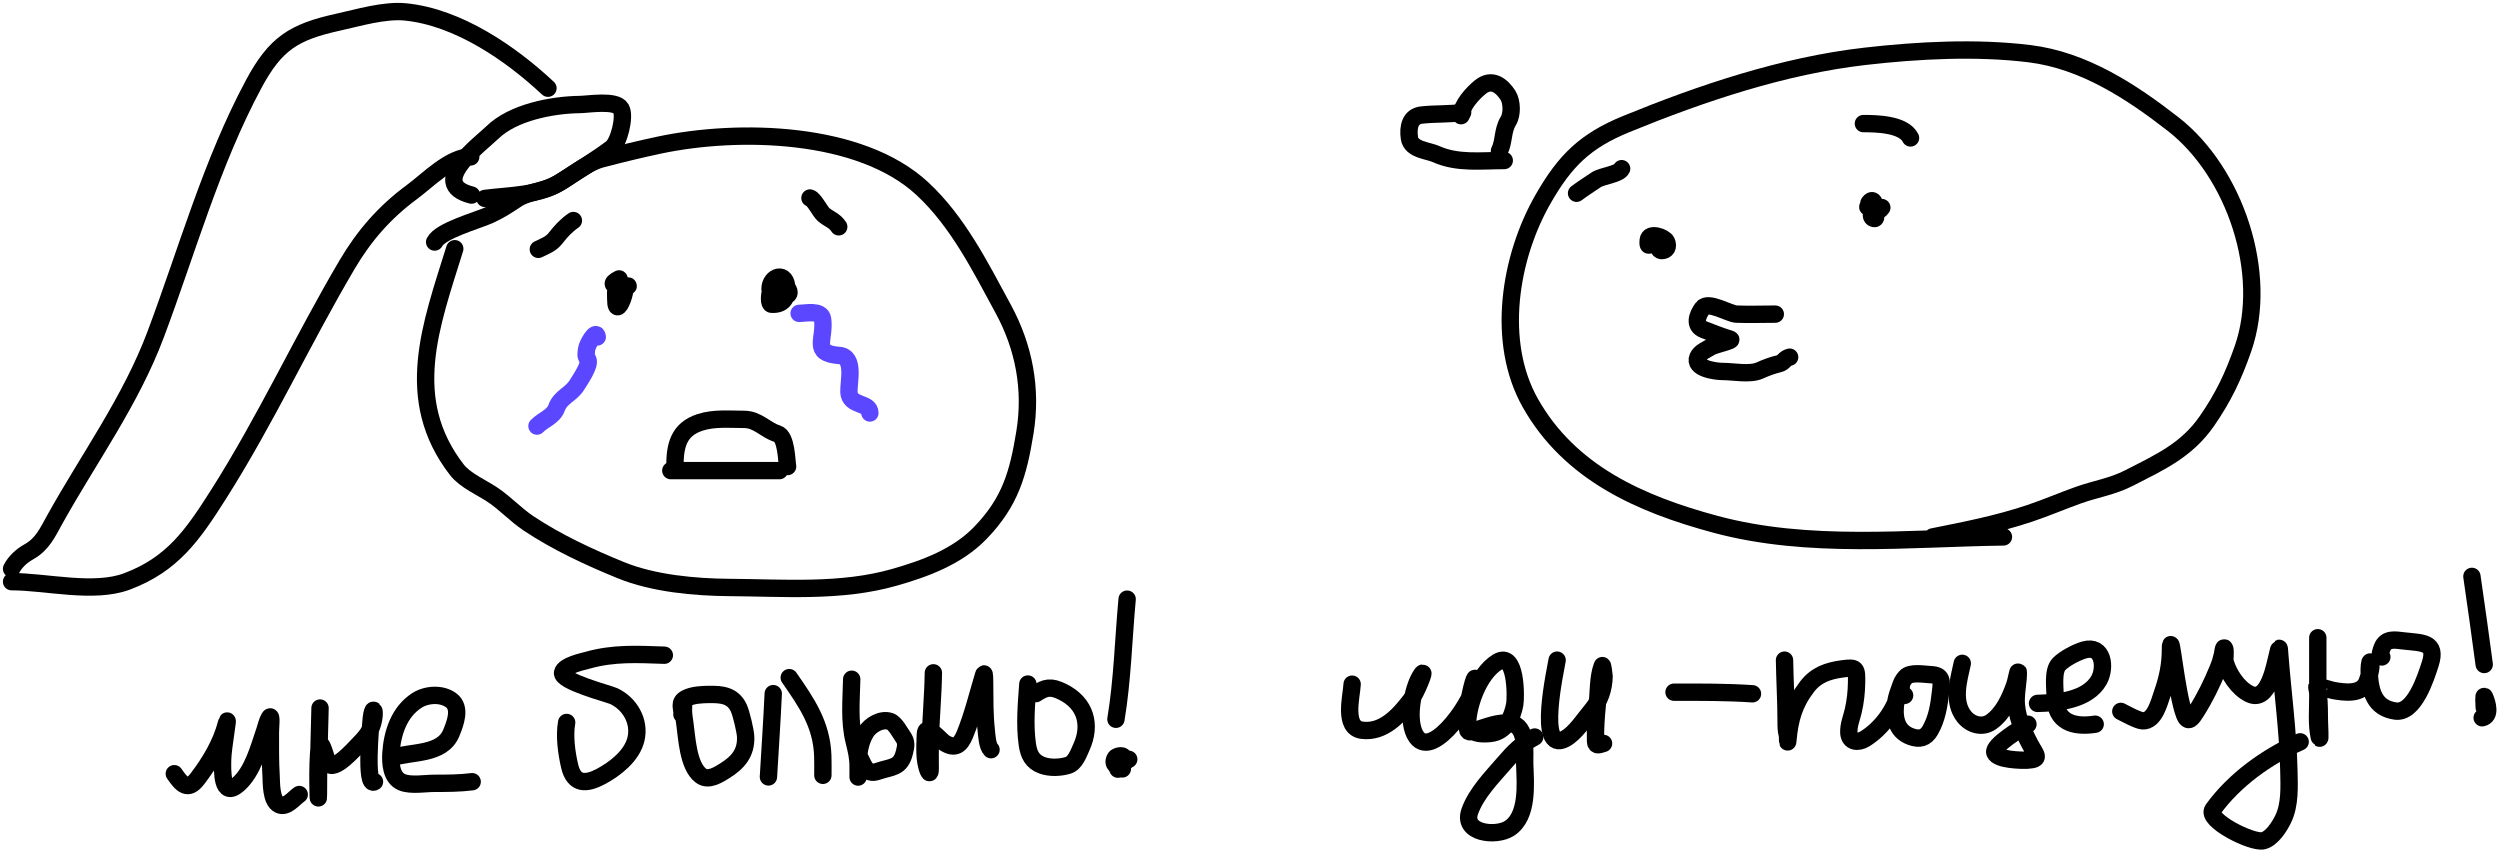 <svg width="432" height="147" viewBox="0 0 432 147" fill="none" xmlns="http://www.w3.org/2000/svg">
<path d="M78.583 42.98C74.493 56.16 69.497 68.95 78.937 81.166C80.382 83.037 83.252 84.24 85.184 85.545C87.371 87.023 89.136 88.975 91.333 90.439C96.221 93.698 101.852 96.309 107.271 98.521C112.891 100.815 120.043 101.473 126.042 101.515C135.51 101.581 145.314 102.391 154.505 99.776C159.909 98.239 165.423 96.195 169.38 92.113C174.605 86.722 175.951 81.81 177.107 74.727C178.334 67.212 176.933 59.951 173.34 53.348C169.395 46.098 165.56 38.344 159.398 32.613C148.667 22.63 127.632 22.166 113.904 25.078C110.57 25.786 107.235 26.602 103.955 27.461C101.156 28.194 98.371 30.816 95.712 32.097C93.7 33.068 91.114 33.188 89.273 34.416C87.653 35.495 86.351 36.358 84.507 37.185C82.427 38.118 76.092 39.849 75.106 41.821" stroke="black" stroke-width="3" stroke-linecap="round"/>
<path d="M106.402 51.094C109.927 45.659 106.402 56.659 106.402 51.673C106.402 50.008 106.107 49.279 108.012 49.355C110.484 49.454 103.473 49.95 106.981 48.196" stroke="black" stroke-width="3" stroke-linecap="round"/>
<path d="M133.061 49.935C133.061 47.67 135.959 46.757 135.959 49.935C135.959 51.609 135.236 52.688 133.319 52.575C132.46 52.525 133.251 47.023 135.379 49.033C137.617 51.147 135.541 51.655 133.641 50.514" stroke="black" stroke-width="3" stroke-linecap="round"/>
<path d="M83.799 34.287C88.189 33.722 93.147 33.834 96.936 31.389C99.873 29.494 102.892 27.695 105.693 25.594C106.95 24.651 108.072 20.113 107.303 18.768C106.43 17.241 101.668 18.04 100.22 18.059C95.292 18.125 88.607 19.451 85.087 22.889C83.054 24.875 73.673 31.755 81.481 33.708" stroke="black" stroke-width="3" stroke-linecap="round"/>
<path d="M94.687 15.241C88.263 9.231 79.172 2.962 70.053 2.059C66.414 1.699 61.865 3.077 58.436 3.83C50.755 5.518 47.595 7.534 43.853 14.5C36.547 28.101 32.301 43.418 26.881 57.836C22.591 69.249 15.436 79.072 9.539 89.638C8.232 91.979 7.367 94.03 4.966 95.364C3.743 96.043 2.592 97.105 2 98.289" stroke="black" stroke-width="3" stroke-linecap="round"/>
<path d="M2 100.513C8.026 100.513 16.195 102.625 21.938 100.472C29.834 97.511 33.33 92.402 37.757 85.436C45.953 72.537 52.238 58.835 60.001 45.684C62.961 40.671 66.493 36.634 71.206 33.16C73.947 31.141 77.796 27.105 81.34 27.105" stroke="black" stroke-width="3" stroke-linecap="round"/>
<path d="M103.208 58.226C103.025 56.759 101.435 59.625 101.371 60.29C101.274 61.315 101.148 61.362 101.573 62.127C102.081 63.043 100.144 65.766 99.685 66.531C98.716 68.146 96.857 68.582 96.187 70.457C95.629 72.019 93.954 72.463 92.79 73.627" stroke="#5A47FF" stroke-width="3" stroke-linecap="round"/>
<path d="M138.088 54.15C139.11 54.15 141.914 53.526 142.139 55.106C142.647 58.658 140.14 61.062 145.008 61.422C147.789 61.628 146.628 65.941 146.694 67.739C146.788 70.283 150.318 69.461 150.318 71.363" stroke="#5A47FF" stroke-width="3" stroke-linecap="round"/>
<path d="M115.917 81.32H134.681" stroke="black" stroke-width="3" stroke-linecap="round"/>
<path d="M116.625 80.612C116.625 77.059 117.215 74.198 120.991 72.98C123.42 72.196 126.07 72.469 128.584 72.469C130.949 72.469 132.281 74.333 134.327 74.947C135.912 75.422 135.914 79.604 136.097 80.612" stroke="black" stroke-width="3" stroke-linecap="round"/>
<path d="M30.12 133.697C31.416 135.581 32.457 136.739 34.102 134.589C36.275 131.748 38.234 128.485 39.129 124.996C39.651 122.959 38.504 129.166 38.468 131.268C38.437 133.067 38.247 138.125 41.205 135.496C43.698 133.279 44.722 129.244 45.77 126.195C46.005 125.512 46.174 124.645 46.554 124.012C46.993 123.281 46.724 125.711 46.724 126.564C46.724 129.083 46.694 131.612 46.847 134.128C46.918 135.311 46.801 138.343 48.23 139.047C49.495 139.67 50.807 137.893 51.705 137.295" stroke="black" stroke-width="3" stroke-linecap="round"/>
<path d="M55.302 122.352C55.165 127.343 55.025 132.332 55.025 137.325C55.025 140.083 54.755 131.779 55.179 129.054C55.45 127.312 56.451 131.494 56.686 131.883C57.657 133.493 61.241 129.387 61.743 128.885C63.165 127.464 64.207 126.285 64.557 124.289C64.856 122.578 64.416 121.926 64.157 124.166C64.044 125.142 63.046 136.191 64.711 135.081" stroke="black" stroke-width="3" stroke-linecap="round"/>
<path d="M67.755 130.93C71.148 129.799 76.407 130.53 77.993 126.625C78.657 124.993 79.715 122.328 77.963 121.014C76.309 119.774 73.658 119.974 71.998 121.06C68.961 123.047 67.784 126.659 67.555 130.131C67.442 131.843 67.58 134.397 69.476 135.173C71.002 135.797 73.464 135.358 75.072 135.358C77.254 135.358 79.424 135.352 81.591 135.081" stroke="black" stroke-width="3" stroke-linecap="round"/>
<path d="M97.917 124.842C97.502 127.195 97.903 130.115 98.44 132.406C99.193 135.617 101.306 135.532 103.867 134.159C106.325 132.84 109.207 130.596 109.893 127.732C110.635 124.638 108.806 121.572 106.065 120.292C105.203 119.889 96.932 117.761 97.21 116.233C97.438 114.981 100.79 114.298 101.561 114.081C106.074 112.809 110.187 113.064 114.798 113.22" stroke="black" stroke-width="3" stroke-linecap="round"/>
<path d="M118.118 121.798C118.095 123.187 118.06 123.079 118.333 124.934C118.697 127.397 118.861 132.37 121.147 134.051C122.458 135.015 124.269 133.789 125.236 133.19C127.511 131.78 128.962 130.109 128.849 127.302C128.81 126.337 128.085 123.243 127.65 122.321C126.616 120.132 124.705 119.971 122.53 120C121.321 120.015 119.691 120.075 118.549 120.676C117.174 121.399 117.949 122.334 117.841 123.459" stroke="black" stroke-width="3" stroke-linecap="round"/>
<path d="M133.615 119.861C133.397 124.66 133.067 129.455 132.785 134.251" stroke="black" stroke-width="3" stroke-linecap="round"/>
<path d="M136.382 117.094C139.443 121.496 141.991 125.206 142.178 130.622C142.216 131.738 142.193 132.857 142.193 133.974" stroke="black" stroke-width="3" stroke-linecap="round"/>
<path d="M147.174 117.371C147.099 120.951 146.724 124.612 147.605 128.132C147.989 129.671 148.281 130.861 148.281 132.452C148.281 133.041 148.281 134.809 148.281 134.22C148.281 131.44 148.176 129.006 149.603 126.564C150.329 125.323 152.258 124.143 153.8 124.658C154.701 124.958 155.542 126.632 156.06 127.363C156.689 128.252 156.542 128.952 156.291 129.977C155.602 132.787 154.121 132.45 151.632 133.298C149.525 134.015 149.248 131.989 148.281 130.377" stroke="black" stroke-width="3" stroke-linecap="round"/>
<path d="M161.287 116.264C161.229 120.257 160.839 124.234 160.749 128.224C160.719 129.572 160.734 130.92 160.734 132.267C160.734 132.297 160.826 134.163 160.441 133.267C159.63 131.374 159.844 128.88 159.903 126.871C159.966 124.772 162.4 127.87 163.224 128.378C165.044 129.5 165.97 128.766 166.729 126.918C168.108 123.56 168.936 120.012 169.988 116.556C170.14 116.058 170.137 117.588 170.142 118.108C170.166 120.781 170.129 123.472 170.419 126.133C170.519 127.055 170.595 128.892 171.249 129.546" stroke="black" stroke-width="3" stroke-linecap="round"/>
<path d="M177.614 118.201C177.363 121.619 177.039 125.213 177.521 128.624C177.772 130.395 178.392 131.642 180.104 132.252C181.472 132.739 183.186 132.668 184.562 132.252C185.808 131.876 186.379 130.177 186.869 129.101C188.603 125.285 187.635 121.522 183.594 119.538C181.594 118.557 180.667 118.748 178.997 119.861" stroke="black" stroke-width="3" stroke-linecap="round"/>
<path d="M194.77 103.534C194.133 110.384 193.965 117.5 192.833 124.289" stroke="black" stroke-width="3" stroke-linecap="round"/>
<path d="M193.94 132.867C193.07 132.497 192.095 132.097 192.726 130.976C192.904 130.66 193.991 130.394 194.156 130.838C194.408 131.52 194.064 132.84 193.187 132.913C192.911 132.936 194.635 131.383 195.047 131.207" stroke="black" stroke-width="3" stroke-linecap="round"/>
<path d="M346.194 92.778C329.692 93.004 312.524 94.938 296.392 90.588C283.401 87.086 271.242 81.698 264.432 69.625C258.495 59.101 260.84 44.49 266.672 34.343C270.443 27.781 273.886 24.35 281.016 21.434C294.06 16.097 308.218 11.34 322.262 9.732C331.443 8.68 341.539 8.145 350.724 9.279C360.067 10.432 368.289 15.807 375.537 21.459C386.187 29.763 392.107 47.281 387.592 60.239C385.933 64.997 384.2 68.662 381.325 72.796C377.822 77.834 373.208 79.878 367.887 82.611C365.037 84.074 362.134 84.496 359.155 85.555C356.291 86.573 353.554 87.766 350.674 88.726C345.085 90.589 339.668 91.637 333.964 92.778" stroke="black" stroke-width="3" stroke-linecap="round"/>
<path d="M285.174 41.182C285.13 42.59 284.661 42.788 284.82 41.458C284.987 40.072 287.625 40.982 287.967 41.753C288.362 42.641 287.974 43.306 287.122 43.306C286.599 43.306 286.187 42.22 286.945 42.598" stroke="black" stroke-width="3" stroke-linecap="round"/>
<path d="M325.182 35.871C323.973 37.578 322.683 35.406 322.979 35.026C324.136 33.537 324.191 37.145 324.1 37.602C324.039 37.906 323.625 37.743 323.49 37.563C323.172 37.138 323.668 36.36 323.333 35.95C322.97 35.507 322.03 35.871 323.765 35.871" stroke="black" stroke-width="3" stroke-linecap="round"/>
<path d="M306.771 54.282C304.537 54.282 302.279 54.368 300.044 54.282C298.821 54.235 295.169 51.952 294.203 53.24C293.266 54.488 292.66 56.273 294.419 56.957C295.917 57.54 297.474 58.157 298.982 58.609C299.737 58.836 296.332 59.536 295.658 59.947C294.896 60.411 293.761 60.85 293.396 61.717C292.573 63.671 296.404 64.195 297.763 64.195C299.584 64.195 302.407 64.786 304.096 64.018C305.147 63.541 306.276 63.119 307.401 62.858C308.298 62.649 308.296 61.955 309.25 61.717" stroke="black" stroke-width="3" stroke-linecap="round"/>
<path d="M280.218 29.145C279.782 30.126 276.821 30.393 275.812 31.072C274.68 31.834 273.51 32.582 272.429 33.393" stroke="black" stroke-width="3" stroke-linecap="round"/>
<path d="M321.995 21.356C324.211 21.356 328.934 21.425 330.138 23.834" stroke="black" stroke-width="3" stroke-linecap="round"/>
<path d="M252.466 19.988C252.572 18.185 254.445 16.144 255.787 15.054C257.764 13.447 259.488 14.763 260.583 16.483C261.265 17.555 261.342 19.741 260.645 20.88C259.61 22.569 259.929 24.433 259.107 26.076" stroke="black" stroke-width="3" stroke-linecap="round"/>
<path d="M252.743 19.435C250.39 19.765 248.013 19.619 245.655 19.881C243.635 20.105 243.277 22.032 243.549 23.863C243.856 25.923 246.716 25.977 248.161 26.63C251.852 28.298 255.99 27.737 259.937 27.737" stroke="black" stroke-width="3" stroke-linecap="round"/>
<path d="M233.649 118.225C233.528 120.419 232.068 125.776 235.371 126.189C239.012 126.644 241.689 123.727 243.749 121.023C244.726 119.741 246.535 115.234 245.625 116.565C243.997 118.944 242.976 124.857 244.779 127.357C247.688 131.39 254.956 120.523 254.956 117.61C254.956 115.74 253.732 121.169 253.481 123.022C253.056 126.148 254.489 127.056 257.539 126.742C260.136 126.474 261.339 124.015 261.751 121.7C261.97 120.473 262.035 112.389 258.738 114.412C255.473 116.416 253.39 122.271 253.588 125.943C253.634 126.791 254.386 126.367 254.972 126.189C256.885 125.605 258.965 124.694 261.014 124.989C264.003 125.42 263.401 130.048 263.473 132.123C263.588 135.411 264.113 141.042 260.798 143.161C258.505 144.627 252.61 144.036 253.988 140.178C255.109 137.04 257.807 134.316 259.937 131.846C261.636 129.877 262.964 128.538 265.195 127.357" stroke="black" stroke-width="3" stroke-linecap="round"/>
<path d="M269.069 114.074C268.885 115.384 265.478 130.372 270.453 127.665C272.249 126.687 273.741 124.293 275.034 122.76C276.464 121.065 277.15 119.033 277.187 116.811C277.188 116.738 276.943 114.86 276.879 115.028C276.134 116.965 276.221 119.705 276.018 121.73C275.807 123.842 275.651 125.971 275.711 128.095C275.738 129.056 276.423 128.632 277.094 128.464" stroke="black" stroke-width="3" stroke-linecap="round"/>
<path d="M289.27 119.609C293.797 119.609 298.312 119.584 302.829 119.886" stroke="black" stroke-width="3" stroke-linecap="round"/>
<path d="M308.364 114.074C308.418 117.606 308.641 121.135 308.641 124.667C308.641 125.49 308.643 126.221 308.856 127.019C308.927 127.285 308.86 128.861 308.948 127.895C309.281 124.234 310.03 121.582 312.254 118.671C313.816 116.625 315.865 115.916 318.357 115.581C320.795 115.254 320.859 115.461 320.817 117.979C320.789 119.619 320.614 121.207 320.248 122.807C319.964 124.046 319.413 125.323 319.479 126.619C319.563 128.263 321.091 128.413 322.277 127.665C325.258 125.786 327.359 122.753 328.319 119.394C329.228 116.213 327.83 119.922 327.642 121.023C327.212 123.555 327.445 126.305 330.225 127.296C331.691 127.818 332.751 127.569 333.546 126.189C334.709 124.168 335.076 121.814 335.329 119.532C335.536 117.672 335.688 116.669 333.607 116.58C332.526 116.534 330.075 116.071 329.272 117.026C328.296 118.186 328.019 119.246 329.118 120.162" stroke="black" stroke-width="3" stroke-linecap="round"/>
<path d="M339.08 114.628C338.451 117.532 337.327 121.196 339.403 123.821C340.531 125.247 342.563 125.845 344.092 124.743C346.192 123.231 347.312 120.708 348.151 118.348C348.397 117.654 348.766 115.49 348.766 116.227C348.766 117.733 348.434 119.238 348.397 120.746C348.326 123.604 349.509 126.182 350.826 128.664C351.784 130.471 352.779 131.218 350.334 131.354C349.343 131.409 345.166 131.333 344.707 130.063C344.257 128.817 349.472 125.7 350.426 125.143" stroke="black" stroke-width="3" stroke-linecap="round"/>
<path d="M352.086 121.546C355.651 121.452 360.746 121.002 362.709 117.503C363.888 115.401 363.488 111.331 360.111 112.322C358.827 112.699 356.752 113.782 355.807 114.751C354.663 115.923 355.13 118.954 355.13 120.378C355.13 124.796 358.283 125.723 362.048 125.143" stroke="black" stroke-width="3" stroke-linecap="round"/>
<path d="M366.476 122.929C367.047 123.217 369.39 124.507 370.227 124.559C372.335 124.689 373.125 121.313 373.594 119.993C374.531 117.353 375.054 114.937 375.054 112.168C375.054 108.316 376.075 119.876 377.468 123.467C378.117 125.141 378.779 124.116 379.513 122.96C380.982 120.644 382.228 118.103 383.264 115.565C383.72 114.448 383.758 114.23 384.017 113.213C384.121 112.807 384.202 111.645 384.401 112.014C384.626 112.432 384.373 113.948 384.494 114.366C385.097 116.457 386.683 118.931 388.706 119.916C392.027 121.533 393.077 114.938 393.595 112.937C393.887 111.806 393.825 111.619 393.933 113.029C394.448 119.772 395.375 126.386 395.516 133.168C395.573 135.892 395.753 139.048 394.517 141.562C393.889 142.839 392.581 144.928 391.073 145.282C389.134 145.739 381.087 141.692 382.403 139.871C386.106 134.747 391.731 130.737 397.469 128.187" stroke="black" stroke-width="3" stroke-linecap="round"/>
<path d="M400.513 110.2C400.513 113.69 400.513 117.18 400.513 120.67C400.513 122.845 400.297 125.225 400.774 127.372C400.982 128.308 400.795 125.456 400.789 124.498C400.781 123.068 400.772 121.633 400.636 120.208C400.623 120.079 400.291 118.818 400.359 118.563C400.369 118.525 403.052 119.288 403.126 119.301C405.121 119.669 408.188 120.104 409.045 117.749C409.33 116.965 409.878 115.374 409.629 114.505C409.466 113.933 409.367 115.679 409.399 116.273C409.572 119.531 410.302 122.344 413.918 122.868C417.206 123.344 419.18 117.105 419.945 114.72C421.18 110.868 418.499 111.115 415.394 110.754C413.909 110.581 412.28 110.24 411.643 111.922C411.467 112.386 411.078 113.269 411.582 113.521" stroke="black" stroke-width="3" stroke-linecap="round"/>
<path d="M427.147 99.6C427.885 104.672 428.594 109.745 429.272 114.824" stroke="black" stroke-width="3" stroke-linecap="round"/>
<path d="M429.272 122.259C429.272 121.655 429.112 119.895 429.35 120.449C429.851 121.618 430.421 123.729 428.917 124.029" stroke="black" stroke-width="3" stroke-linecap="round"/>
<path d="M99.081 38.109C97.873 38.946 96.948 39.932 96.053 41.089C95.194 42.202 94.302 42.446 93.025 43.084" stroke="black" stroke-width="3" stroke-linecap="round"/>
<path d="M139.96 34.216C140.699 34.401 141.705 36.572 142.339 37.1C143.314 37.913 144.176 38.053 144.934 39.191" stroke="black" stroke-width="3" stroke-linecap="round"/>
</svg>
